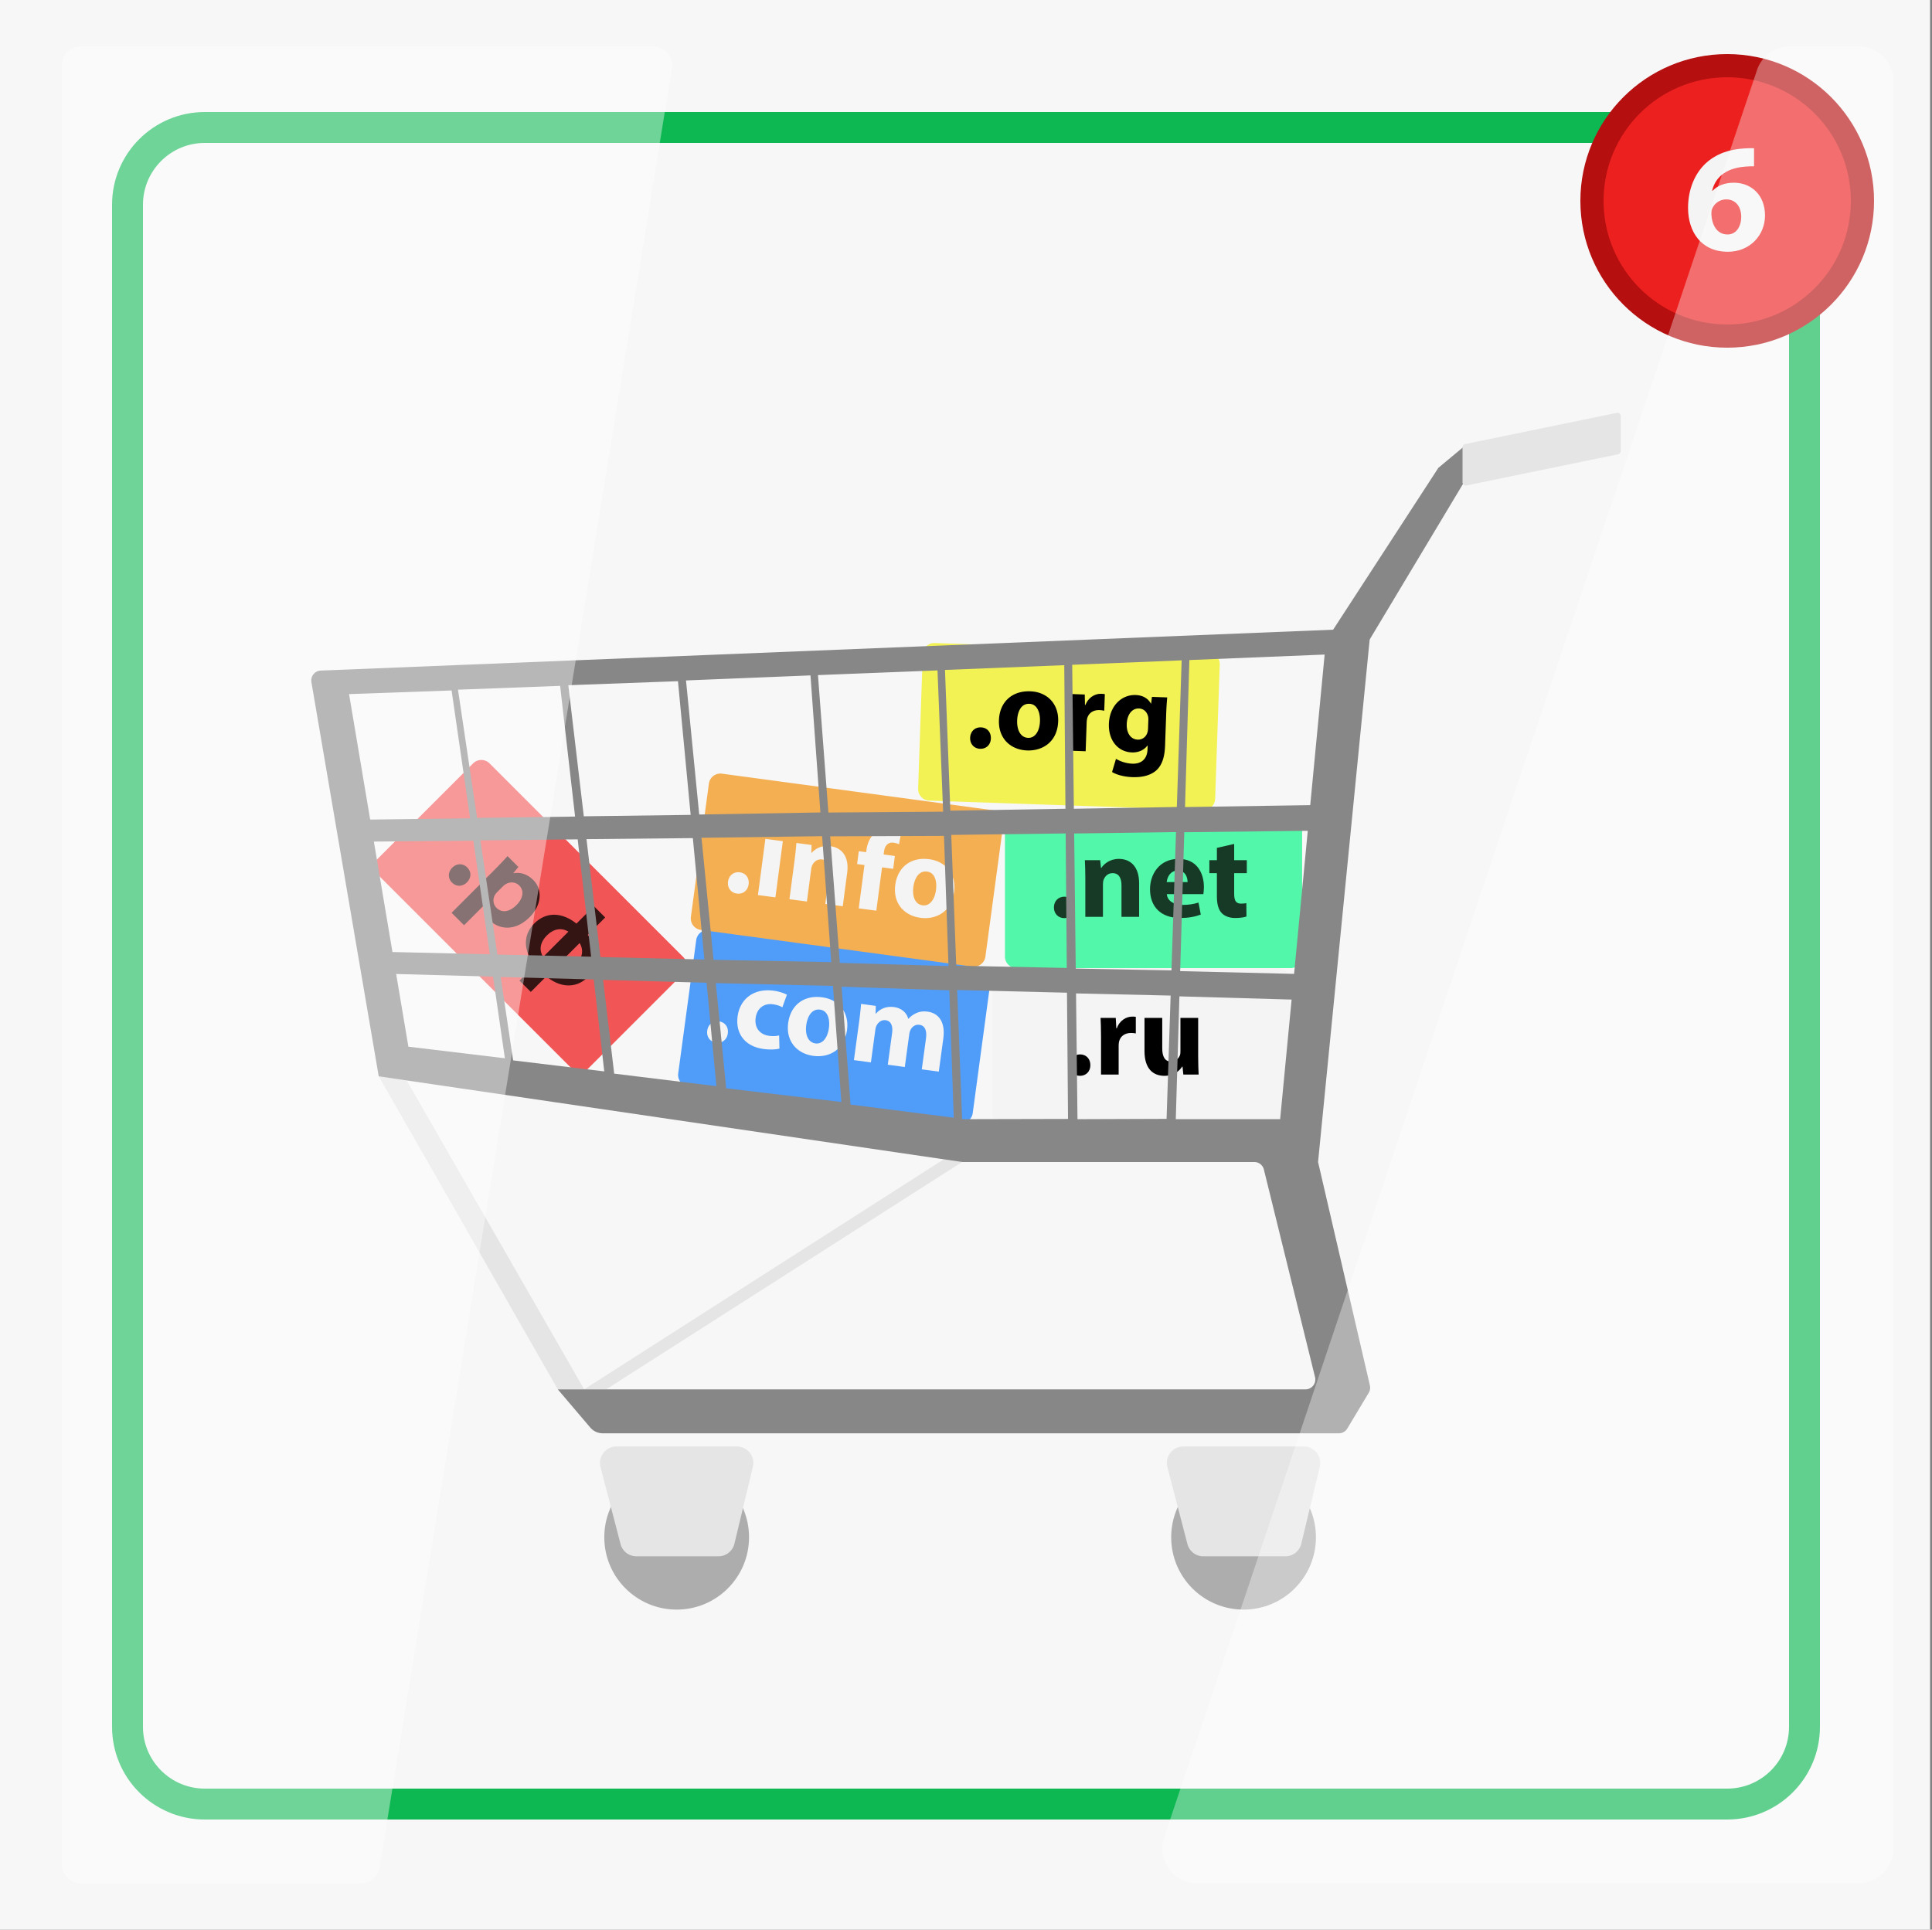 <svg id="Слой_1" xmlns="http://www.w3.org/2000/svg" viewBox="0 0 500 499.507"><rect x="0" y="0" width="500" height="499.507" fill="#808080" stroke="none"/><style>.st6{fill:#f4f4f4}.st9{fill:#adadad}.st10{fill:#e5e5e5}.st11{fill:#878787}</style><path fill="#f7f7f7" d="M0 0h499.507v499.507H0z"/><path d="M248.365 290.717l-70.272-9.488a3 3 0 0 1-2.572-3.374l4.659-34.502a3 3 0 0 1 3.374-2.572l70.273 9.489a3 3 0 0 1 2.571 3.374l-4.658 34.502a3 3 0 0 1-3.375 2.571z" fill="#509df9"/><path d="M147.97 276.605l-50.141-50.14a3 3 0 0 1 0-4.243l24.618-24.618a3 3 0 0 1 4.242 0l50.141 50.141a3 3 0 0 1 0 4.243l-24.618 24.617a3 3 0 0 1-4.242 0z" fill="#f25555"/><path d="M333.99 250.606h-70.91a3 3 0 0 1-3-3v-34.815a3 3 0 0 1 3-3h70.91a3 3 0 0 1 3 3v34.815a3 3 0 0 1-3 3z" fill="#52f7a9"/><path d="M251.646 250.205l-70.272-9.489a3 3 0 0 1-2.572-3.374l4.659-34.502a3 3 0 0 1 3.374-2.571l70.272 9.488a3 3 0 0 1 2.572 3.374l-4.658 34.502a3 3 0 0 1-3.375 2.572z" fill="#f4af53"/><path d="M311.375 209.688l-70.868-2.438a3 3 0 0 1-2.896-3.101l1.198-34.794a3 3 0 0 1 3.101-2.896l70.868 2.439a3 3 0 0 1 2.895 3.101l-1.197 34.794a3 3 0 0 1-3.101 2.895z" fill="#f2f255"/><path class="st6" d="M330.71 291.42H259.8a3 3 0 0 1-3-3v-34.814a3 3 0 0 1 3-3h70.91a3 3 0 0 1 3 3v34.815a3 3 0 0 1-3 3z"/><path d="M276.818 275.73c0-1.62 1.11-2.79 2.7-2.79s2.67 1.14 2.67 2.79c0 1.59-1.08 2.76-2.7 2.76-1.56 0-2.67-1.17-2.67-2.76zm8.129-7.41c0-2.16-.06-3.57-.12-4.83h3.93l.15 2.7h.12c.75-2.13 2.55-3.03 3.96-3.03.42 0 .63 0 .96.06v4.29c-.33-.06-.72-.12-1.23-.12-1.68 0-2.82.901-3.12 2.31-.06.3-.09.66-.09 1.02v7.44h-4.56v-9.84zm25.139 5.13c0 1.92.06 3.48.12 4.71h-3.96l-.21-2.07h-.09c-.57.9-1.95 2.4-4.59 2.4-2.97 0-5.16-1.86-5.16-6.39v-8.61h4.59v7.89c0 2.13.69 3.42 2.28 3.42 1.26 0 1.98-.87 2.28-1.59.12-.27.15-.63.15-.99v-8.73h4.59v9.96z"/><path d="M272.753 234.902c0-1.62 1.11-2.79 2.7-2.79s2.67 1.14 2.67 2.79c0 1.59-1.08 2.76-2.7 2.76-1.56 0-2.67-1.17-2.67-2.76zm8.13-7.559c0-1.83-.06-3.39-.12-4.68h3.96l.21 2.01h.09c.6-.93 2.1-2.34 4.53-2.34 2.999 0 5.249 1.98 5.249 6.3v8.699h-4.56v-8.13c0-1.89-.66-3.18-2.31-3.18-1.259 0-2.009.87-2.31 1.71-.119.27-.18.72-.18 1.14v8.46h-4.56v-9.99zm21.09 4.109c.15 1.89 2.01 2.79 4.14 2.79 1.559 0 2.82-.21 4.05-.6l.6 3.09c-1.5.6-3.33.9-5.31.9-4.98 0-7.83-2.88-7.83-7.47 0-3.72 2.31-7.83 7.41-7.83 4.74 0 6.54 3.69 6.54 7.32 0 .78-.09 1.47-.151 1.8h-9.45zm5.37-3.12c0-1.11-.48-2.97-2.58-2.97-1.92 0-2.7 1.74-2.82 2.97h5.4zm12.059-9.869v4.2h3.27v3.36h-3.27v5.309c0 1.77.42 2.58 1.8 2.58.57 0 1.02-.06 1.35-.12l.03 3.45c-.6.24-1.68.39-2.97.39-1.47 0-2.7-.51-3.42-1.26-.84-.87-1.26-2.28-1.26-4.35v-6h-1.95v-3.36h1.95v-3.18l4.47-1.02z" fill="#163a26"/><path d="M251.071 190.98c.057-1.619 1.208-2.749 2.797-2.693s2.628 1.233 2.57 2.883c-.056 1.589-1.177 2.72-2.796 2.662-1.559-.055-2.627-1.263-2.571-2.852zm22.784-4.269c-.19 5.367-4.083 7.691-8.01 7.552-4.288-.151-7.486-3.086-7.32-7.822.168-4.738 3.392-7.655 8.1-7.49 4.497.16 7.386 3.353 7.23 7.76zm-10.618-.224c-.089 2.518.894 4.444 2.842 4.513 1.77.063 2.97-1.667 3.064-4.305.077-2.189-.684-4.437-2.753-4.51-2.188-.077-3.077 2.143-3.153 4.302zm13.519-2.015c.076-2.158.066-3.57.05-4.83l3.928.138.055 2.704.12.004c.825-2.102 2.655-2.938 4.063-2.888.42.015.63.022.958.094l-.152 4.287a6.518 6.518 0 0 0-1.224-.164c-1.679-.059-2.85.8-3.2 2.199-.07.298-.113.656-.126 1.016l-.262 7.435-4.557-.16.347-9.835zm25.323-3.938c-.092.928-.195 2.155-.273 4.343l-.289 8.185c-.1 2.818-.75 5.106-2.452 6.517-1.667 1.322-3.87 1.664-6.03 1.588-1.918-.068-3.942-.53-5.235-1.326l1.02-3.416c.911.573 2.51 1.2 4.22 1.26 2.157.076 3.848-1.035 3.943-3.733l.034-.96-.06-.002c-.913 1.2-2.346 1.839-4.025 1.78-3.627-.129-6.102-3.157-5.953-7.385.166-4.707 3.33-7.597 6.927-7.47 2.009.071 3.238.985 3.945 2.21l.06.003.211-1.734 3.957.14zm-4.888 5.801a3.58 3.58 0 0 0-.06-.843c-.287-1.21-1.128-2.05-2.387-2.095-1.649-.058-3.051 1.393-3.145 4.061-.078 2.19.941 3.936 2.86 4.004 1.17.041 2.127-.706 2.465-1.775.131-.325.177-.803.191-1.194l.076-2.158z"/><path class="st6" d="M183.033 266.8c.218-1.605 1.476-2.614 3.052-2.4 1.575.214 2.491 1.49 2.269 3.125-.214 1.575-1.442 2.589-3.048 2.37-1.545-.21-2.488-1.52-2.273-3.094zm18.686 4.632c-.852.247-2.408.338-4.132.104-4.697-.64-7.31-3.901-6.687-8.48.578-4.25 3.964-7.331 9.374-6.595 1.19.162 2.468.548 3.37 1.034l-1.17 3.262c-.502-.31-1.276-.628-2.465-.79-2.379-.324-4.155 1.16-4.448 3.543-.364 2.675 1.229 4.315 3.428 4.614 1.07.146 1.927.08 2.648-.094l.082 3.402zm17.489-4.826c-.724 5.321-4.83 7.245-8.725 6.715-4.25-.578-7.14-3.818-6.5-8.514.638-4.697 4.137-7.278 8.804-6.643 4.46.607 7.015 4.073 6.42 8.442zm-10.543-1.283c-.34 2.497.446 4.512 2.377 4.775 1.755.238 3.123-1.362 3.478-3.978.296-2.17-.237-4.483-2.288-4.762-2.17-.295-3.275 1.825-3.567 3.965zm13.674-.803c.247-1.813.397-3.367.512-4.654l3.805.518-.06 1.99.09.012c.75-.836 2.214-2.03 4.711-1.69 1.873.255 3.23 1.408 3.647 3.01l.06.008a6.562 6.562 0 0 1 2.111-1.5c.867-.366 1.792-.482 2.86-.337 2.795.38 4.638 2.63 4.048 6.97l-1.165 8.56-4.399-.598 1.076-7.907c.287-2.11-.231-3.422-1.687-3.62-1.04-.142-1.88.47-2.295 1.291-.163.311-.288.779-.336 1.135l-1.157 8.502-4.4-.599 1.11-8.144c.25-1.843-.234-3.18-1.66-3.375-1.16-.157-1.965.641-2.334 1.348-.197.336-.284.749-.332 1.105l-1.153 8.472-4.399-.599 1.347-9.898zm-33.924-36.3c.213-1.606 1.467-2.62 3.043-2.412 1.576.208 2.497 1.48 2.281 3.116-.208 1.576-1.432 2.594-3.038 2.382-1.546-.204-2.494-1.51-2.286-3.086zm14.866-14.497c-.165 1.249-1.25 2.134-2.737 1.938-1.428-.189-2.246-1.326-2.051-2.57.143-1.314 1.224-2.17 2.681-1.977 1.458.193 2.25 1.296 2.107 2.609zm-7.124 17.97l1.92-14.543 4.521.597-1.92 14.544-4.52-.597zm9.457-8.827a98.8 98.8 0 0 0 .494-4.655l3.926.518-.055 2.02.089.012c.716-.843 2.388-2.045 4.797-1.727 2.974.393 4.945 2.65 4.38 6.934l-1.14 8.624-4.52-.597 1.064-8.06c.248-1.873-.238-3.239-1.873-3.455-1.249-.164-2.106.6-2.514 1.393-.154.252-.273.69-.328 1.107l-1.107 8.387-4.52-.597 1.307-9.904zm16.626 12.272l1.481-11.212-1.903-.252.44-3.33 1.903.25.075-.564c.231-1.755 1.022-3.617 2.488-4.634 1.271-.922 2.898-1.1 4.207-.927 1.011.134 1.769.354 2.37.615l-.638 3.456a4.934 4.934 0 0 0-1.43-.4c-1.487-.197-2.265.88-2.454 2.308l-.098.744 2.915.385-.44 3.33-2.885-.38-1.48 11.212-4.55-.6zm24.685-4.305c-.703 5.324-4.802 7.264-8.698 6.75-4.253-.562-7.154-3.79-6.534-8.489.62-4.7 4.11-7.295 8.779-6.678 4.46.59 7.03 4.045 6.453 8.417zm-10.547-1.241c-.33 2.497.463 4.51 2.396 4.764 1.755.232 3.117-1.374 3.462-3.99.287-2.172-.255-4.483-2.308-4.754-2.17-.287-3.267 1.838-3.55 3.98z"/><path d="M117.035 224.616c1.145-1.146 2.757-1.189 3.882-.065s1.083 2.693-.083 3.86c-1.124 1.125-2.715 1.19-3.86.044-1.104-1.102-1.063-2.714.06-3.839zm10.925.567a109.107 109.107 0 0 0 3.392-3.565l2.802 2.799-1.294 1.592.042.042c1.867-.34 3.628.273 5.135 1.779 2.27 2.269 2.336 6.278-.972 9.589-3.774 3.777-7.953 3.164-10.266.853-1.252-1.251-1.72-2.736-1.508-3.88l-.042-.043-5.152 5.156-3.226-3.222 11.09-11.1zm.787 5.664c-.254.255-.466.51-.615.742-.657 1.083-.571 2.483.362 3.415 1.401 1.4 3.396 1.06 5.155-.701 1.654-1.656 2.162-3.65.72-5.092-.914-.912-2.399-1.039-3.565-.296a3.555 3.555 0 0 0-.636.51l-1.42 1.422zm27.876 6.647l-4.516 4.52c2.675 3.266 3.42 7.53.09 10.861-3.37 3.375-7.699 2.529-10.797-.143l-4.028 4.032-2.929-2.926 4.008-4.011c-2.675-3.137-3.483-7.464-.175-10.775 3.392-3.396 7.656-2.613 10.903.037l4.516-4.52 2.928 2.925zm-9.522 3.674c-1.952-1.186-3.967-.612-5.557.98-1.675 1.676-2.162 3.649-.974 5.557l6.531-6.537zm-3.602 9.463c1.91 1.187 3.904.677 5.557-.978 1.612-1.613 2.12-3.607.952-5.537l-6.51 6.515z" fill="#351414"/><circle class="st9" cx="321.832" cy="397.931" r="18.73"/><circle class="st9" cx="175.12" cy="397.931" r="18.73"/><path class="st10" d="M159.543 374.438h31.155c2.758 0 4.79 2.579 4.147 5.26l-4.777 19.903a4.265 4.265 0 0 1-4.147 3.27h-21.204a4.265 4.265 0 0 1-4.127-3.192l-5.175-19.903c-.702-2.7 1.336-5.338 4.128-5.338zm146.711 0h31.155c2.758 0 4.791 2.579 4.148 5.26l-4.777 19.903a4.265 4.265 0 0 1-4.147 3.27h-21.204a4.265 4.265 0 0 1-4.128-3.192l-5.174-19.903c-.703-2.7 1.336-5.338 4.127-5.338zM144.36 359.654L98.015 278.62l7.244 1.064 45.925 79.969zm12.51 0l92.122-58.856-4.744-.697-93.064 59.553z"/><path class="st11" d="M351.822 162.735l-268.81 10.852a2.559 2.559 0 0 0-2.42 2.988L98.015 278.62l150.977 22.177h75.615a2.56 2.56 0 0 1 2.485 1.947l13.24 53.737a2.559 2.559 0 0 1-2.485 3.172H144.36l8.39 9.87a4.265 4.265 0 0 0 3.25 1.503h190.488c.899 0 1.732-.472 2.194-1.243l5.546-9.244a2.559 2.559 0 0 0 .299-1.894l-13.414-57.848 13.359-135.255a2.559 2.559 0 0 0-2.65-2.808zm-12.735 45.683l-32.402.498 1.126-38.057 35.008-1.42-3.732 38.979zm-4.182 43.683l-29.477-.715 1.064-35.955 31.959-.369-3.546 37.04zM278.4 250.73l-.406-34.97 26.356-.365-1.176 35.804-24.774-.47zm24.56 6.984l-1.05 31.912-23.057.083-.378-32.553 24.484.558zm-27.222-48.356l-29.79.49-1.387-36.425 30.866-1.235.31 37.17zm1.748-37.27l28.325-1.15-1.247 37.957-26.645.462-.433-37.269zm-33.404 38.024l-29.695.221-2.697-35.577 30.934-1.214 1.458 36.57zm-31.763.2l-31.362.535-3.418-34.707 32.21-1.307 2.57 35.48zm-30.769 6.562l31.213-.42 2.362 32.606-30.465-.605-3.11-31.58zm.742 31.508l-26.903-.638-3.604-30.526 27.526-.264 2.98 31.428zm-3.552-37.44l-27.654.364-4.006-33.93 28.377-1.043 3.283 34.609zm-29.908.433l-25.367.355-4.935-33.197 26.43-.99 3.872 33.832zm.675 5.897l3.476 30.374-24.261-.55-4.395-29.56 25.18-.264zm4.151 36.27l2.724 23.8-23.588-2.849-3.21-21.59 24.074.64zm2.43.118l26.775.741 2.538 26.763-26.45-3.245-2.864-24.26zm29.167.833l30.316.723 2.176 30.05-29.812-3.552-2.68-27.221zm32.55.93l27.882.932 1.145 32.978-26.714-3.404-2.313-30.506zm-.468-6.175l-2.483-32.758 29.445-.114 1.17 33.7-28.132-.828zm28.85-33.12l29.604-.383.29 34.819-28.604-.585-1.29-33.851zm-129.314-37.393l4.793 33.098-25.865.322-5.464-32.48 26.536-.94zM96.76 217.854l25.744-.231 4.259 29.409-25.195-.594-4.808-28.584zm5.766 34.276l25.075.688 3.06 21.127-24.97-3.001-3.165-18.814zm145.191 4.147l28.418.693.273 32.676-27.417.063-1.274-33.432zm56.576 33.432l.94-31.79 29.034.83-2.964 30.96h-27.01z"/><path class="st11" d="M354.472 165.543l24.598-41.026v-9.099l-6.823 5.687-27.722 42.648z"/><path class="st10" d="M379.183 114.952l39.237-8.074a.853.853 0 0 1 1.025.836v9.041a.853.853 0 0 1-.681.836l-39.237 8.073a.853.853 0 0 1-1.025-.835v-9.042c0-.405.284-.754.68-.835z"/><path d="M447 467H53c-11.046 0-20-8.954-20-20V53c0-11.046 8.954-20 20-20h394c11.046 0 20 8.954 20 20v394c0 11.046-8.954 20-20 20z" fill="none" stroke="#0db752" stroke-width="8" stroke-miterlimit="10"/><circle cx="447" cy="52" r="35" fill="#ed2020" stroke="#b50f0f" stroke-width="6" stroke-miterlimit="10"/><path class="st6" d="M453.944 43.057c-.68-.04-1.4 0-2.36.08-5.398.44-7.799 3.2-8.479 6.239h.12c1.28-1.32 3.08-2.08 5.52-2.08 4.36 0 8.038 3.08 8.038 8.479 0 5.16-3.959 9.398-9.597 9.398-6.92 0-10.319-5.159-10.319-11.358 0-4.879 1.799-8.958 4.599-11.558 2.6-2.36 5.959-3.64 10.038-3.839 1.12-.08 1.84-.08 2.44-.04v4.68zm-3.32 13.038c0-2.4-1.28-4.48-3.879-4.48-1.64 0-2.999 1-3.6 2.32-.16.32-.239.8-.239 1.52.12 2.76 1.44 5.239 4.2 5.239 2.159 0 3.518-1.96 3.518-4.6z"/><path d="M98.259 483.309l75.607-465.507A5 5 0 0 0 168.931 12H21a5 5 0 0 0-5 5v465.507a5 5 0 0 0 5 5h72.324a5 5 0 0 0 4.935-4.198z" opacity=".4" fill="#fff"/><path d="M454.713 18.138L301.268 475.645c-1.956 5.831 2.383 11.862 8.533 11.862H481a9 9 0 0 0 9-9V21a9 9 0 0 0-9-9h-17.754a9 9 0 0 0-8.533 6.138z" opacity=".35" fill="#fff"/></svg>